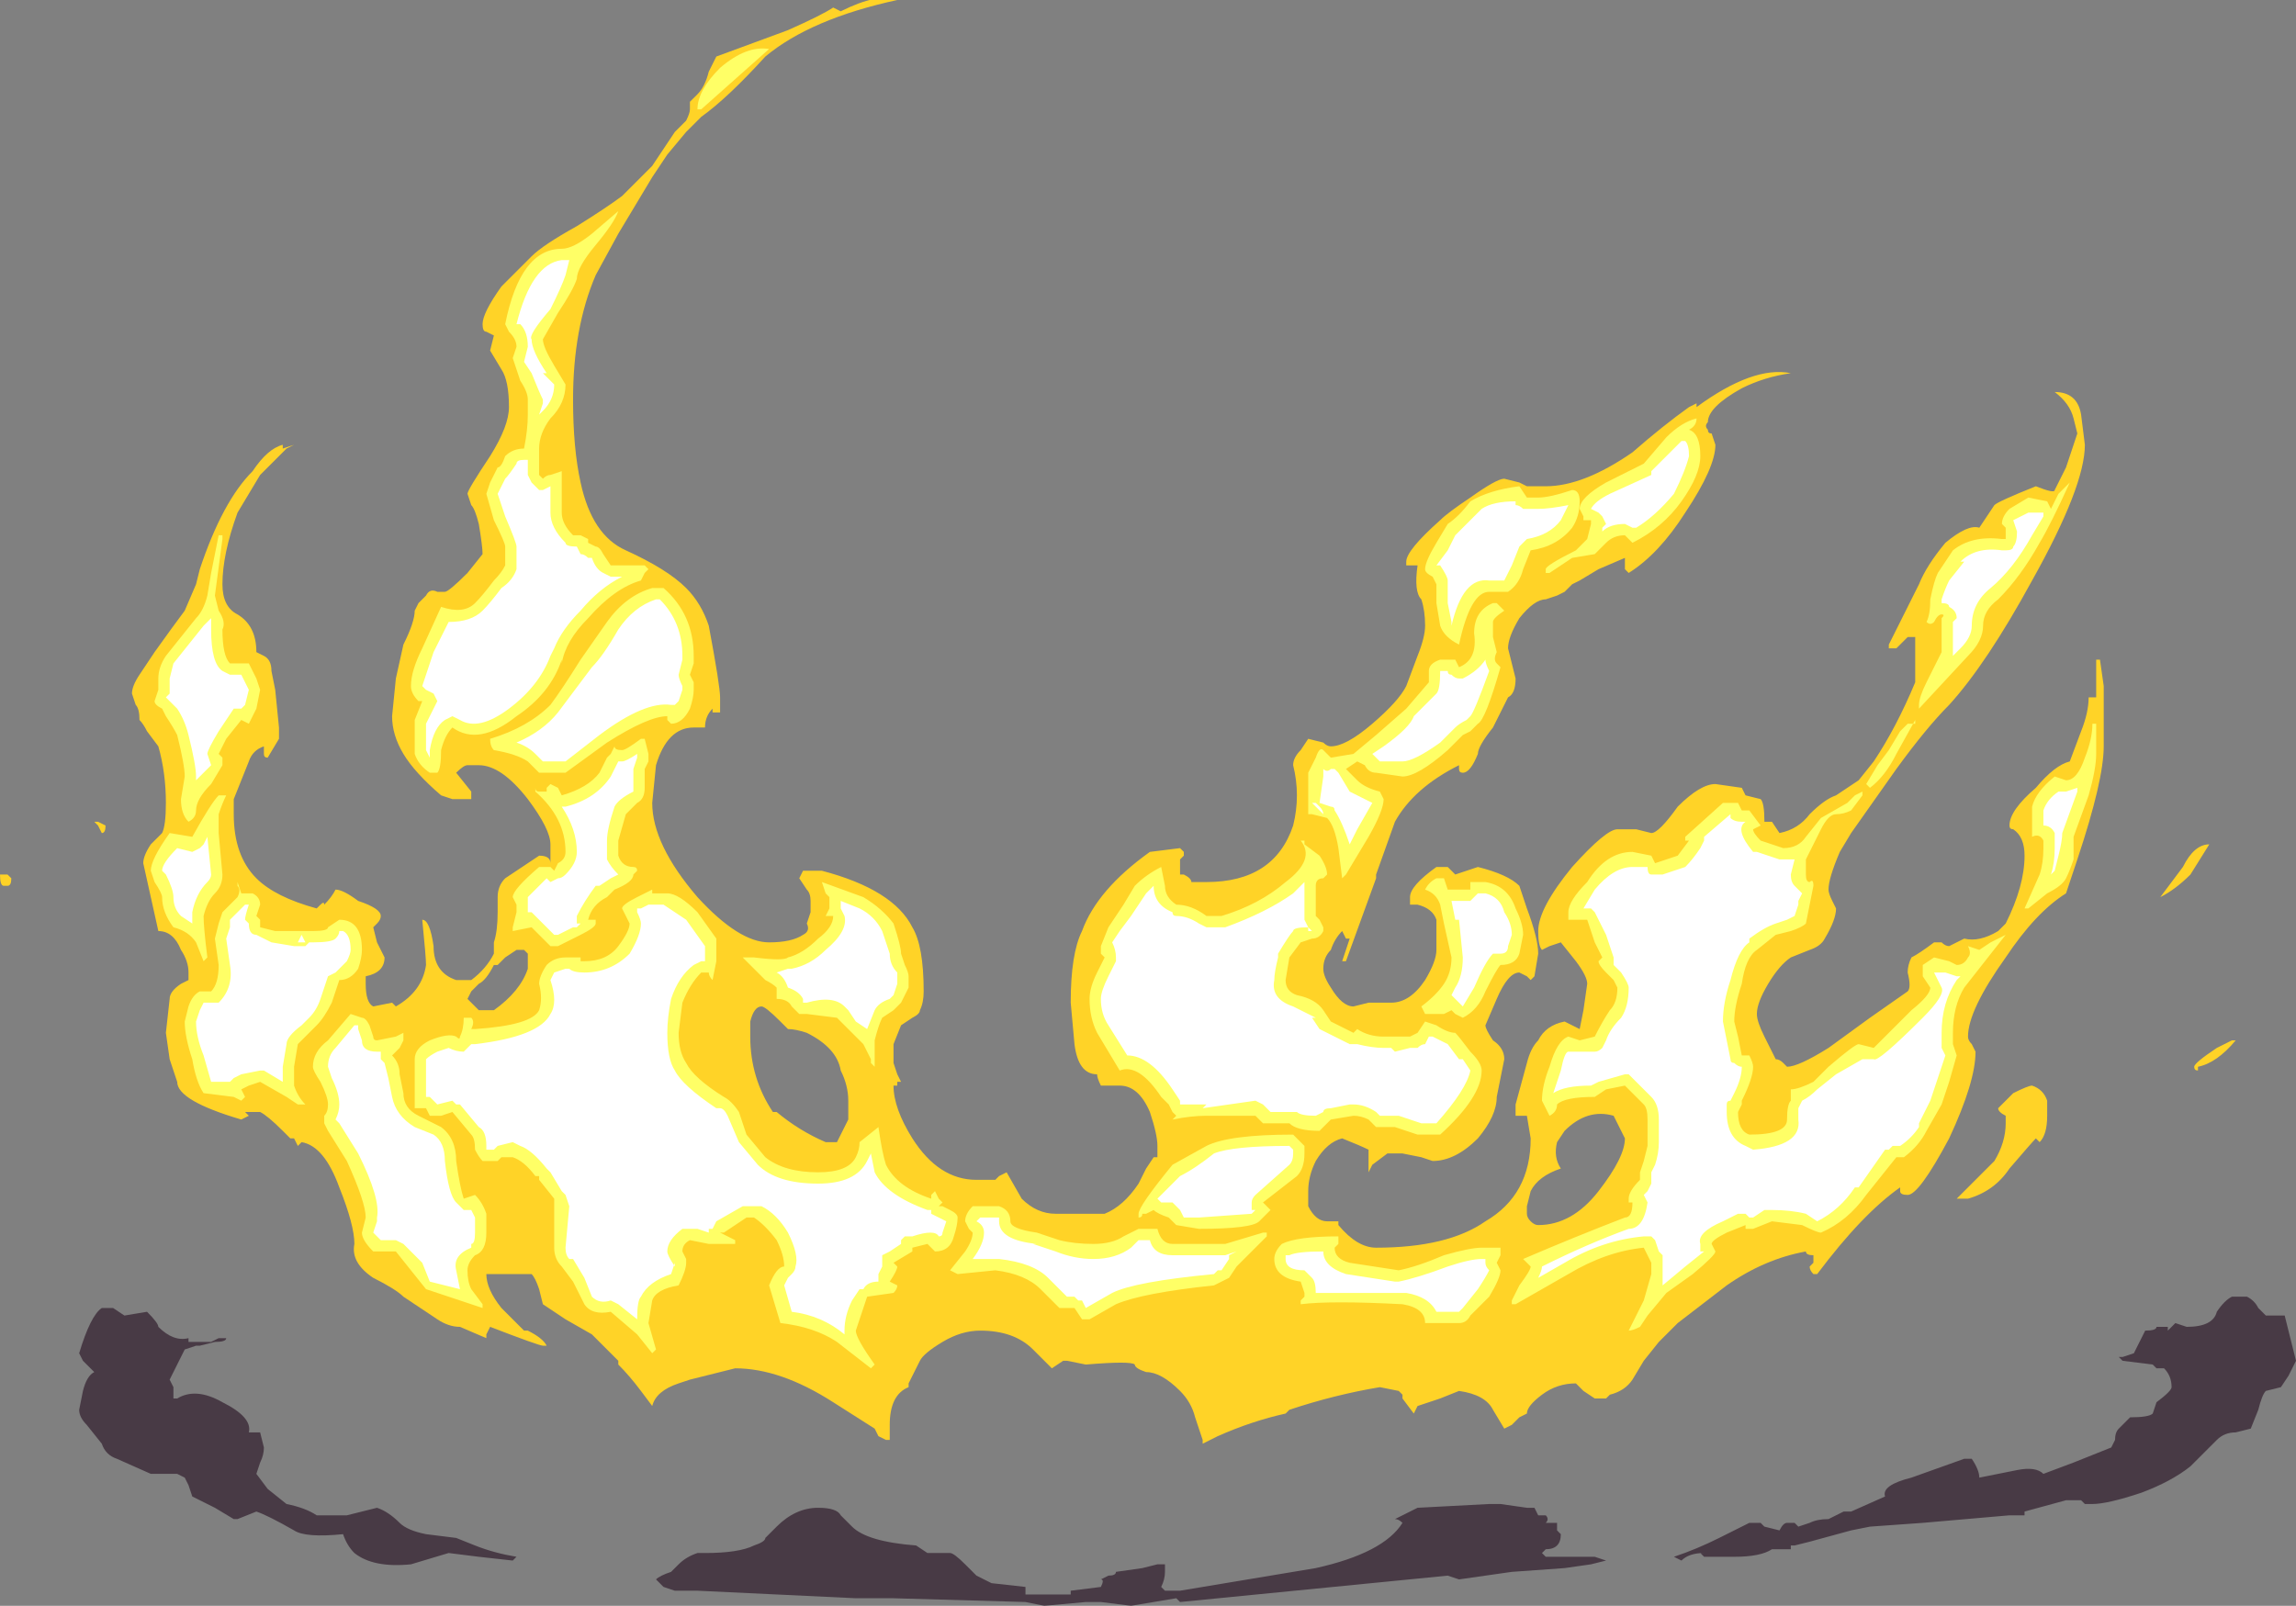 <?xml version="1.0" encoding="UTF-8" standalone="no"?>
<svg xmlns:ffdec="https://www.free-decompiler.com/flash" xmlns:xlink="http://www.w3.org/1999/xlink" ffdec:objectType="shape" height="21.3px" width="30.45px" xmlns="http://www.w3.org/2000/svg">
  <rect width="100%" height="100%" fill="#808080" stroke="none"/>
  <g transform="matrix(1.0, 0.0, 0.0, 1.0, 14.8, 18.5)">
    <path d="M11.55 -11.65 L11.65 -11.8 Q11.7 -11.85 12.2 -12.05 12.45 -11.95 12.45 -12.0 L12.6 -12.3 12.75 -12.75 12.7 -12.95 Q12.65 -13.15 12.45 -13.3 12.75 -13.3 12.8 -13.0 L12.85 -12.6 Q12.85 -12.05 12.15 -10.8 11.55 -9.7 11.05 -9.15 10.75 -8.85 10.35 -8.3 L9.75 -7.45 9.6 -7.2 Q9.45 -6.85 9.45 -6.7 9.45 -6.65 9.5 -6.55 L9.55 -6.45 Q9.55 -6.3 9.4 -6.05 9.35 -5.95 9.2 -5.9 L8.95 -5.8 Q8.8 -5.7 8.65 -5.45 8.5 -5.2 8.5 -5.05 8.5 -4.95 8.6 -4.75 L8.75 -4.45 Q8.8 -4.45 8.85 -4.4 L8.9 -4.35 Q9.05 -4.35 9.45 -4.6 L10.0 -5.0 10.5 -5.35 Q10.55 -5.4 10.5 -5.6 10.5 -5.7 10.55 -5.8 10.65 -5.85 10.85 -6.0 L10.95 -6.0 Q11.0 -5.95 11.05 -5.95 L11.25 -6.05 Q11.45 -6.0 11.7 -6.15 L11.8 -6.25 Q12.05 -6.75 12.05 -7.15 12.05 -7.4 11.9 -7.5 11.85 -7.5 11.85 -7.55 11.85 -7.75 12.2 -8.05 12.45 -8.35 12.65 -8.4 L12.8 -8.8 Q12.9 -9.05 12.9 -9.25 L13.0 -9.25 13.0 -9.75 13.05 -9.75 13.1 -9.4 13.1 -8.6 Q13.1 -8.15 12.75 -7.1 L12.6 -6.65 Q12.2 -6.4 11.8 -5.8 11.3 -5.1 11.3 -4.75 11.3 -4.7 11.35 -4.65 L11.4 -4.55 Q11.4 -4.15 11.05 -3.4 10.65 -2.65 10.5 -2.65 10.4 -2.65 10.4 -2.7 L10.4 -2.75 Q9.9 -2.4 9.3 -1.6 L9.25 -1.6 Q9.2 -1.65 9.2 -1.7 L9.25 -1.75 9.25 -1.85 Q9.15 -1.85 9.15 -1.9 8.6 -1.8 8.1 -1.45 L7.45 -0.95 7.2 -0.7 7.0 -0.45 6.85 -0.2 Q6.75 -0.05 6.55 0.0 L6.5 0.05 6.35 0.05 6.2 -0.05 6.1 -0.15 Q5.85 -0.15 5.65 0.0 5.45 0.15 5.45 0.25 L5.35 0.3 5.25 0.4 5.15 0.45 5.0 0.2 Q4.9 0.0 4.55 -0.05 L4.3 0.05 4.0 0.15 3.95 0.25 3.8 0.05 3.8 0.0 3.75 -0.05 3.5 -0.1 Q2.9 0.0 2.3 0.2 L2.25 0.25 Q1.8 0.35 1.35 0.55 1.25 0.6 1.15 0.65 L1.15 0.6 1.05 0.3 Q1.0 0.1 0.85 -0.05 0.6 -0.3 0.4 -0.3 0.25 -0.35 0.25 -0.4 0.2 -0.45 -0.4 -0.4 L-0.65 -0.45 -0.7 -0.45 -0.85 -0.35 -1.1 -0.6 Q-1.35 -0.85 -1.8 -0.85 -2.05 -0.85 -2.3 -0.7 -2.55 -0.55 -2.6 -0.45 L-2.75 -0.15 -2.75 -0.1 Q-3.0 0.0 -3.0 0.4 L-3.0 0.6 -3.05 0.6 -3.15 0.55 -3.2 0.45 -3.75 0.1 Q-4.45 -0.35 -5.05 -0.35 L-5.65 -0.2 -5.8 -0.15 Q-6.1 -0.05 -6.15 0.15 L-6.3 -0.05 Q-6.45 -0.25 -6.6 -0.4 L-6.6 -0.45 -6.95 -0.8 -7.3 -1.0 -7.6 -1.2 -7.65 -1.4 Q-7.7 -1.55 -7.75 -1.6 L-8.35 -1.6 Q-8.35 -1.4 -8.15 -1.15 L-7.85 -0.85 -7.8 -0.85 Q-7.6 -0.75 -7.55 -0.65 L-7.6 -0.65 Q-7.65 -0.65 -8.3 -0.9 L-8.35 -0.8 -8.35 -0.75 -8.7 -0.9 Q-8.85 -0.9 -9.0 -1.0 -9.3 -1.2 -9.45 -1.3 -9.55 -1.4 -9.85 -1.55 -10.15 -1.75 -10.1 -2.0 -10.1 -2.25 -10.3 -2.75 -10.5 -3.3 -10.8 -3.35 L-10.85 -3.3 -10.9 -3.4 -10.95 -3.4 -11.05 -3.5 Q-11.25 -3.7 -11.35 -3.75 L-11.55 -3.75 -11.5 -3.7 -11.6 -3.65 Q-12.45 -3.9 -12.45 -4.15 L-12.55 -4.45 -12.6 -4.8 -12.55 -5.25 Q-12.55 -5.35 -12.4 -5.45 L-12.3 -5.5 -12.3 -5.6 Q-12.3 -5.75 -12.4 -5.9 -12.5 -6.15 -12.7 -6.15 L-12.9 -7.05 Q-12.9 -7.15 -12.8 -7.3 L-12.65 -7.45 Q-12.6 -7.55 -12.6 -7.85 -12.6 -8.25 -12.7 -8.6 L-12.85 -8.8 Q-12.9 -8.9 -12.95 -8.95 -12.95 -9.1 -13.0 -9.15 L-13.05 -9.3 Q-13.05 -9.4 -12.95 -9.55 L-12.75 -9.85 Q-12.5 -10.2 -12.35 -10.4 L-12.2 -10.75 -12.15 -10.95 Q-11.85 -11.85 -11.45 -12.25 -11.25 -12.55 -11.05 -12.6 L-11.05 -12.55 -10.9 -12.6 -11.0 -12.55 -11.35 -12.2 -11.65 -11.7 Q-11.85 -11.15 -11.85 -10.75 -11.85 -10.45 -11.65 -10.35 -11.4 -10.2 -11.4 -9.85 L-11.3 -9.8 Q-11.2 -9.75 -11.2 -9.6 L-11.15 -9.35 -11.1 -8.85 -11.1 -8.7 -11.25 -8.45 Q-11.3 -8.45 -11.3 -8.5 L-11.3 -8.6 Q-11.45 -8.55 -11.5 -8.4 L-11.7 -7.9 -11.7 -7.7 Q-11.7 -7.15 -11.4 -6.85 -11.15 -6.6 -10.6 -6.45 L-10.55 -6.5 Q-10.5 -6.55 -10.5 -6.5 -10.4 -6.6 -10.35 -6.7 -10.25 -6.7 -10.05 -6.55 -9.75 -6.45 -9.75 -6.35 -9.75 -6.3 -9.8 -6.25 L-9.85 -6.2 -9.8 -6.0 -9.7 -5.8 Q-9.7 -5.6 -9.95 -5.55 L-9.95 -5.45 Q-9.95 -5.2 -9.85 -5.15 L-9.6 -5.2 -9.55 -5.15 Q-9.2 -5.35 -9.15 -5.7 -9.15 -5.8 -9.2 -6.3 -9.1 -6.3 -9.05 -5.95 -9.05 -5.6 -8.75 -5.5 L-8.55 -5.5 Q-8.35 -5.65 -8.25 -5.85 L-8.25 -6.0 Q-8.2 -6.15 -8.2 -6.4 L-8.2 -6.6 Q-8.2 -6.75 -8.1 -6.85 L-7.65 -7.15 Q-7.5 -7.15 -7.5 -7.05 -7.5 -7.15 -7.5 -7.3 -7.5 -7.5 -7.8 -7.9 -8.15 -8.35 -8.45 -8.35 L-8.6 -8.35 Q-8.65 -8.35 -8.75 -8.25 L-8.55 -8.0 -8.55 -7.9 -8.8 -7.9 -8.95 -7.95 Q-9.3 -8.25 -9.45 -8.5 -9.6 -8.75 -9.6 -9.0 L-9.55 -9.5 -9.45 -9.95 Q-9.3 -10.25 -9.3 -10.4 L-9.25 -10.5 -9.15 -10.6 Q-9.1 -10.7 -9.0 -10.65 L-8.9 -10.65 Q-8.85 -10.65 -8.6 -10.9 L-8.4 -11.15 Q-8.4 -11.25 -8.45 -11.55 -8.5 -11.75 -8.55 -11.8 L-8.6 -11.95 Q-8.6 -12.0 -8.3 -12.45 -8.05 -12.85 -8.05 -13.1 -8.05 -13.45 -8.15 -13.6 L-8.3 -13.85 -8.25 -14.05 -8.35 -14.1 Q-8.4 -14.1 -8.4 -14.2 -8.4 -14.35 -8.15 -14.7 L-7.75 -15.1 Q-7.6 -15.25 -7.15 -15.5 -6.75 -15.75 -6.55 -15.9 L-6.15 -16.3 -5.85 -16.75 -5.7 -16.9 Q-5.65 -17.0 -5.65 -17.05 L-5.65 -17.15 -5.55 -17.25 Q-5.45 -17.35 -5.4 -17.55 L-5.3 -17.75 -4.35 -18.1 Q-3.9 -18.3 -3.75 -18.4 L-3.65 -18.35 Q-3.15 -18.6 -2.9 -18.5 -4.05 -18.25 -4.65 -17.75 -5.15 -17.2 -5.5 -16.95 L-5.7 -16.75 -5.95 -16.45 -6.15 -16.15 -6.6 -15.4 -6.9 -14.85 Q-7.2 -14.15 -7.2 -13.2 -7.2 -12.55 -7.1 -12.1 -6.95 -11.4 -6.5 -11.2 -5.95 -10.95 -5.7 -10.7 -5.5 -10.5 -5.4 -10.2 -5.25 -9.4 -5.25 -9.25 L-5.25 -9.05 -5.35 -9.05 -5.35 -9.1 Q-5.45 -9.0 -5.45 -8.85 L-5.6 -8.85 Q-5.95 -8.85 -6.1 -8.35 L-6.15 -7.85 Q-6.15 -7.3 -5.55 -6.6 -5.0 -6.0 -4.6 -6.0 -4.3 -6.0 -4.15 -6.1 -4.05 -6.15 -4.1 -6.25 L-4.05 -6.4 -4.05 -6.55 Q-4.05 -6.65 -4.1 -6.7 L-4.2 -6.85 -4.15 -6.95 -3.9 -6.95 Q-2.95 -6.7 -2.7 -6.2 -2.55 -5.95 -2.55 -5.35 -2.55 -5.2 -2.6 -5.1 -2.6 -5.05 -2.7 -5.0 L-2.85 -4.9 -2.95 -4.65 -2.95 -4.4 -2.9 -4.25 -2.85 -4.15 -2.9 -4.15 -2.9 -4.1 -2.95 -4.1 Q-2.95 -3.8 -2.7 -3.4 -2.35 -2.85 -1.85 -2.85 L-1.6 -2.85 -1.55 -2.9 -1.45 -2.95 -1.25 -2.6 Q-1.05 -2.4 -0.8 -2.4 L-0.15 -2.4 Q0.1 -2.5 0.3 -2.8 L0.4 -3.0 0.5 -3.15 0.55 -3.15 0.55 -3.3 Q0.55 -3.45 0.45 -3.75 0.3 -4.1 0.05 -4.1 L-0.2 -4.1 Q-0.25 -4.2 -0.25 -4.25 -0.5 -4.25 -0.55 -4.65 L-0.6 -5.2 Q-0.6 -5.85 -0.45 -6.15 -0.25 -6.7 0.45 -7.2 L0.85 -7.25 0.9 -7.2 0.9 -7.15 0.85 -7.1 0.85 -7.0 Q0.85 -6.95 0.85 -6.9 L0.9 -6.9 Q1.0 -6.85 1.0 -6.8 L1.2 -6.8 Q2.1 -6.8 2.35 -7.55 2.45 -7.95 2.35 -8.35 2.35 -8.45 2.45 -8.55 L2.55 -8.7 2.75 -8.65 Q2.8 -8.6 2.85 -8.6 3.05 -8.6 3.4 -8.9 3.75 -9.2 3.85 -9.4 L4.0 -9.8 Q4.1 -10.05 4.1 -10.2 4.1 -10.4 4.05 -10.55 3.95 -10.65 4.0 -11.0 L3.85 -11.0 3.85 -11.05 Q3.85 -11.2 4.3 -11.6 4.4 -11.7 4.7 -11.9 5.05 -12.15 5.15 -12.15 L5.35 -12.1 5.45 -12.05 5.7 -12.05 Q6.2 -12.05 6.85 -12.5 7.25 -12.85 7.6 -13.1 L7.7 -13.15 7.7 -13.1 Q8.45 -13.65 8.95 -13.55 8.6 -13.5 8.3 -13.35 7.85 -13.1 7.85 -12.9 7.8 -12.85 7.85 -12.8 7.85 -12.75 7.9 -12.75 L7.95 -12.6 Q7.95 -12.3 7.55 -11.7 7.2 -11.15 6.8 -10.9 L6.75 -10.95 6.75 -11.1 6.4 -10.95 6.15 -10.8 6.05 -10.75 5.95 -10.65 5.85 -10.6 5.7 -10.55 Q5.55 -10.55 5.35 -10.3 5.2 -10.05 5.2 -9.9 L5.3 -9.5 Q5.3 -9.3 5.2 -9.25 L5.0 -8.85 Q4.8 -8.6 4.8 -8.5 4.7 -8.25 4.6 -8.25 4.55 -8.25 4.55 -8.3 L4.55 -8.35 Q3.95 -8.05 3.7 -7.6 L3.45 -6.9 3.45 -6.85 3.05 -5.75 3.0 -5.75 3.1 -6.05 3.05 -6.05 3.0 -6.15 Q2.9 -6.05 2.85 -5.9 2.75 -5.8 2.75 -5.65 2.75 -5.55 2.85 -5.4 3.0 -5.15 3.15 -5.15 L3.35 -5.2 3.65 -5.2 Q3.9 -5.2 4.1 -5.5 4.25 -5.75 4.25 -5.9 L4.25 -6.3 Q4.2 -6.45 4.0 -6.5 L3.9 -6.5 3.9 -6.6 Q3.9 -6.75 4.25 -7.0 L4.4 -7.0 4.5 -6.9 4.8 -7.0 Q5.2 -6.9 5.35 -6.75 L5.45 -6.45 Q5.6 -6.05 5.6 -5.85 L5.55 -5.55 5.5 -5.5 5.45 -5.55 5.35 -5.6 Q5.2 -5.6 5.05 -5.25 L4.9 -4.9 Q4.9 -4.85 5.0 -4.7 5.15 -4.6 5.15 -4.45 L5.05 -3.95 Q5.05 -3.7 4.8 -3.4 4.5 -3.1 4.2 -3.1 L4.05 -3.15 3.8 -3.2 3.6 -3.2 3.4 -3.05 3.35 -2.95 3.35 -3.25 Q3.25 -3.3 3.0 -3.4 2.8 -3.35 2.65 -3.1 2.55 -2.9 2.55 -2.7 2.55 -2.6 2.55 -2.5 2.65 -2.3 2.8 -2.3 L2.95 -2.3 2.95 -2.25 Q3.2 -1.95 3.45 -1.95 4.4 -1.95 4.9 -2.3 5.5 -2.65 5.5 -3.4 L5.45 -3.7 5.3 -3.7 5.3 -3.85 5.45 -4.4 Q5.5 -4.6 5.6 -4.7 5.7 -4.9 5.95 -4.95 L6.15 -4.85 6.2 -5.1 6.25 -5.45 Q6.25 -5.55 6.1 -5.75 L5.9 -6.0 5.75 -5.95 5.65 -5.9 Q5.6 -5.95 5.6 -6.15 5.6 -6.45 6.05 -7.0 6.5 -7.5 6.65 -7.5 L6.9 -7.5 7.1 -7.45 Q7.2 -7.45 7.45 -7.8 7.75 -8.1 7.95 -8.1 L8.3 -8.05 8.35 -7.95 8.55 -7.9 Q8.6 -7.85 8.6 -7.6 L8.7 -7.6 8.8 -7.45 Q9.05 -7.5 9.2 -7.7 9.4 -7.9 9.55 -7.95 9.7 -8.05 9.85 -8.15 L10.05 -8.4 Q10.35 -8.85 10.6 -9.45 L10.6 -10.05 10.5 -10.05 10.35 -9.9 10.25 -9.9 10.25 -9.95 10.65 -10.75 Q10.75 -11.0 11.0 -11.3 11.3 -11.55 11.45 -11.5 L11.55 -11.65 M5.45 -2.4 Q5.45 -2.35 5.5 -2.3 5.55 -2.25 5.6 -2.25 6.05 -2.25 6.4 -2.7 6.75 -3.15 6.75 -3.4 L6.6 -3.7 Q6.25 -3.8 5.95 -3.5 L5.85 -3.35 Q5.8 -3.15 5.9 -3.0 5.6 -2.9 5.5 -2.7 L5.45 -2.5 5.45 -2.4 M11.15 -2.6 L11.65 -3.1 Q11.8 -3.35 11.8 -3.6 L11.8 -3.7 Q11.7 -3.75 11.7 -3.8 L11.9 -4.0 Q12.1 -4.1 12.15 -4.1 12.3 -4.05 12.35 -3.9 L12.35 -3.7 Q12.35 -3.45 12.25 -3.35 L12.2 -3.4 Q12.15 -3.35 11.85 -3.0 11.65 -2.7 11.3 -2.6 L11.15 -2.6 M14.85 -4.7 Q14.6 -4.4 14.35 -4.35 L14.35 -4.3 Q14.3 -4.3 14.3 -4.35 14.3 -4.4 14.6 -4.6 L14.8 -4.7 14.85 -4.7 M14.15 -7.0 Q14.3 -7.3 14.5 -7.3 L14.25 -6.9 Q14.05 -6.7 13.85 -6.6 L14.15 -7.0 M-13.4 -7.55 Q-13.4 -7.45 -13.45 -7.45 L-13.5 -7.55 -13.55 -7.6 -13.5 -7.6 -13.4 -7.55 M-14.7 -6.75 L-14.75 -6.75 Q-14.8 -6.75 -14.8 -6.9 L-14.7 -6.9 -14.65 -6.85 Q-14.65 -6.75 -14.7 -6.75 M-8.55 -5.35 L-8.6 -5.25 -8.45 -5.1 -8.25 -5.1 Q-7.9 -5.35 -7.8 -5.65 L-7.8 -5.85 -7.85 -5.9 -7.95 -5.9 -8.1 -5.8 -8.2 -5.7 -8.25 -5.7 Q-8.35 -5.5 -8.45 -5.45 L-8.55 -5.35 M-4.55 -3.75 L-4.5 -3.75 Q-4.2 -3.5 -3.85 -3.35 L-3.7 -3.35 Q-3.6 -3.55 -3.55 -3.65 -3.55 -3.7 -3.55 -3.9 -3.55 -4.1 -3.65 -4.3 -3.7 -4.6 -4.1 -4.8 -4.25 -4.85 -4.35 -4.85 L-4.45 -4.95 Q-4.65 -5.15 -4.7 -5.15 -4.8 -5.15 -4.85 -4.95 L-4.85 -4.75 Q-4.85 -4.2 -4.55 -3.75" fill="#ffd327" fill-rule="evenodd" stroke="none"/>
    <path d="M11.1 -11.2 Q11.35 -11.4 11.75 -11.35 L11.8 -11.35 11.8 -11.5 11.75 -11.55 Q11.75 -11.65 11.85 -11.75 L12.1 -11.9 12.35 -11.85 12.4 -11.75 12.5 -11.95 Q12.6 -12.05 12.65 -12.1 12.4 -11.55 12.25 -11.3 12.0 -10.85 11.7 -10.55 11.5 -10.4 11.5 -10.2 11.5 -10.0 11.3 -9.8 L10.65 -9.1 10.65 -9.15 Q10.65 -9.25 10.75 -9.45 L10.95 -9.85 10.95 -10.3 Q11.0 -10.35 10.95 -10.35 10.9 -10.35 10.85 -10.25 10.8 -10.2 10.75 -10.25 10.8 -10.35 10.8 -10.55 10.85 -10.8 10.9 -10.9 L11.1 -11.2 M7.6 -12.8 Q7.75 -12.75 7.75 -12.45 7.75 -12.2 7.5 -11.85 7.25 -11.5 6.85 -11.3 L6.75 -11.4 Q6.6 -11.4 6.5 -11.3 L6.35 -11.15 6.05 -11.1 5.75 -10.9 5.7 -10.9 5.7 -10.95 Q5.7 -11.0 6.1 -11.2 L6.25 -11.35 6.3 -11.55 6.3 -11.6 6.2 -11.6 6.2 -11.65 6.15 -11.75 Q6.15 -11.9 6.5 -12.1 L7.0 -12.35 7.3 -12.7 Q7.5 -12.9 7.7 -12.95 7.7 -12.85 7.6 -12.8 M6.15 -11.85 Q6.15 -11.65 6.05 -11.5 5.85 -11.25 5.5 -11.2 L5.4 -10.95 Q5.35 -10.75 5.2 -10.65 L4.95 -10.65 Q4.7 -10.65 4.55 -9.95 4.35 -10.05 4.3 -10.2 L4.25 -10.5 4.25 -10.75 4.2 -10.85 Q4.1 -10.9 4.1 -10.95 4.1 -11.05 4.25 -11.3 L4.4 -11.55 Q4.55 -11.65 4.7 -11.85 4.95 -12.0 5.35 -12.05 L5.45 -11.9 5.6 -11.9 Q5.75 -11.9 6.05 -12.0 6.15 -12.0 6.15 -11.85 M7.1 -7.15 L7.15 -7.05 7.45 -7.15 7.6 -7.35 7.55 -7.35 7.55 -7.4 8.05 -7.85 8.25 -7.85 8.3 -7.75 8.4 -7.75 8.55 -7.55 8.45 -7.5 Q8.45 -7.45 8.55 -7.35 L8.85 -7.25 Q9.05 -7.25 9.15 -7.4 L9.35 -7.65 9.7 -7.85 9.8 -7.95 9.9 -8.0 9.9 -7.95 9.75 -7.75 Q9.65 -7.7 9.55 -7.7 9.45 -7.7 9.35 -7.5 L9.15 -7.1 9.15 -6.9 Q9.15 -6.8 9.2 -6.8 9.25 -6.85 9.25 -6.75 L9.15 -6.25 Q9.1 -6.2 8.95 -6.15 L8.75 -6.1 8.5 -5.9 Q8.35 -5.8 8.3 -5.45 8.2 -5.15 8.2 -4.95 L8.25 -4.75 8.3 -4.5 8.4 -4.5 Q8.45 -4.4 8.45 -4.35 8.45 -4.2 8.3 -3.9 L8.3 -3.85 8.25 -3.75 Q8.25 -3.5 8.4 -3.45 8.9 -3.45 8.9 -3.65 8.9 -3.85 8.95 -3.9 L8.95 -4.05 Q9.05 -4.05 9.25 -4.15 L9.45 -4.35 Q9.8 -4.65 9.85 -4.65 L10.05 -4.6 10.55 -5.1 Q10.8 -5.3 10.8 -5.4 L10.7 -5.55 10.7 -5.7 10.85 -5.8 11.05 -5.75 11.15 -5.7 Q11.25 -5.7 11.3 -5.8 11.35 -5.85 11.3 -5.95 L11.45 -5.9 11.6 -6.0 11.8 -6.1 11.25 -5.4 Q11.1 -5.15 11.1 -4.8 L11.1 -4.65 11.15 -4.5 11.05 -4.15 10.95 -3.85 10.75 -3.5 Q10.65 -3.3 10.45 -3.15 L10.35 -3.15 9.95 -2.65 Q9.7 -2.3 9.35 -2.15 9.3 -2.15 9.1 -2.25 L8.7 -2.3 8.45 -2.2 8.35 -2.2 8.35 -2.25 8.1 -2.15 Q7.9 -2.05 7.9 -2.0 L7.95 -1.9 Q7.95 -1.85 7.65 -1.6 L7.3 -1.35 7.05 -1.05 6.95 -0.9 Q6.85 -0.85 6.8 -0.85 L7.0 -1.25 7.1 -1.6 7.1 -1.75 7.0 -1.95 Q6.5 -1.9 6.0 -1.6 L5.3 -1.2 5.25 -1.2 5.25 -1.25 5.35 -1.45 Q5.5 -1.65 5.5 -1.7 L5.4 -1.8 Q6.1 -2.1 6.75 -2.35 6.85 -2.35 6.85 -2.55 L6.8 -2.55 6.8 -2.6 Q6.8 -2.7 6.95 -2.85 L6.95 -2.95 7.0 -3.1 7.05 -3.3 7.05 -3.65 Q7.05 -3.8 7.0 -3.85 L6.75 -4.1 6.5 -4.05 6.35 -3.95 Q5.95 -3.95 5.85 -3.85 5.85 -3.75 5.75 -3.7 L5.65 -3.9 Q5.65 -4.1 5.75 -4.35 5.85 -4.7 6.0 -4.75 L6.15 -4.7 6.35 -4.75 Q6.45 -4.95 6.55 -5.1 6.65 -5.2 6.65 -5.4 L6.6 -5.5 6.5 -5.6 Q6.4 -5.7 6.4 -5.75 L6.45 -5.8 6.35 -6.0 6.25 -6.3 6.0 -6.3 6.0 -6.4 Q6.0 -6.55 6.25 -6.8 6.5 -7.2 6.85 -7.2 L7.1 -7.15 M10.6 -8.95 L10.35 -8.5 Q10.2 -8.2 10.0 -8.05 L9.95 -8.1 10.1 -8.35 10.25 -8.55 10.4 -8.8 10.5 -8.9 10.6 -8.9 10.6 -8.95 M2.75 -8.55 L2.85 -8.45 3.15 -8.5 3.45 -8.75 3.85 -9.1 4.15 -9.45 4.15 -9.6 Q4.15 -9.7 4.3 -9.75 L4.5 -9.75 4.55 -9.65 Q4.8 -9.75 4.75 -10.1 4.75 -10.4 5.0 -10.5 L5.05 -10.5 5.15 -10.4 Q5.0 -10.3 5.0 -10.25 L5.0 -10.05 5.05 -9.85 Q5.0 -9.75 5.05 -9.7 L5.1 -9.65 Q4.9 -8.95 4.8 -8.9 L4.7 -8.8 4.6 -8.75 4.4 -8.55 Q4.0 -8.2 3.8 -8.2 L3.45 -8.25 Q3.35 -8.25 3.3 -8.35 L3.2 -8.4 3.05 -8.3 3.2 -8.15 Q3.3 -8.05 3.5 -8.0 L3.55 -7.9 Q3.55 -7.75 3.35 -7.4 L3.05 -6.9 3.0 -6.85 2.95 -7.25 Q2.9 -7.55 2.8 -7.65 L2.6 -7.7 2.55 -7.7 Q2.55 -7.75 2.55 -7.8 L2.55 -8.25 2.65 -8.45 Q2.7 -8.6 2.75 -8.55 M2.5 -7.3 L2.7 -7.15 Q2.8 -7.0 2.8 -6.9 L2.75 -6.85 Q2.65 -6.85 2.65 -6.75 L2.65 -6.35 2.7 -6.3 2.75 -6.2 2.75 -6.15 Q2.7 -6.05 2.6 -6.05 L2.45 -6.0 2.3 -5.8 2.25 -5.5 Q2.25 -5.35 2.4 -5.3 2.65 -5.25 2.75 -5.1 L2.85 -4.95 3.15 -4.8 3.2 -4.85 Q3.35 -4.75 3.55 -4.75 L3.9 -4.75 4.0 -4.8 4.1 -4.95 4.25 -4.9 Q4.4 -4.8 4.5 -4.8 4.55 -4.75 4.7 -4.55 4.85 -4.4 4.85 -4.3 4.85 -3.95 4.3 -3.45 L4.0 -3.45 3.7 -3.55 3.45 -3.55 3.35 -3.65 Q3.25 -3.7 3.15 -3.7 L2.85 -3.65 2.7 -3.5 Q2.4 -3.5 2.3 -3.6 L1.95 -3.6 1.85 -3.7 1.2 -3.7 Q1.0 -3.7 0.75 -3.65 L0.8 -3.7 0.75 -3.75 0.7 -3.85 0.6 -3.95 Q0.3 -4.4 0.05 -4.3 L-0.25 -4.8 Q-0.35 -5.0 -0.35 -5.25 -0.35 -5.4 -0.25 -5.6 L-0.15 -5.8 -0.2 -5.85 -0.2 -5.95 -0.1 -6.2 0.1 -6.5 0.25 -6.75 Q0.4 -6.9 0.6 -7.0 L0.65 -6.75 Q0.65 -6.6 0.8 -6.5 1.0 -6.5 1.2 -6.35 L1.4 -6.35 Q1.9 -6.5 2.25 -6.8 2.65 -7.1 2.45 -7.35 L2.5 -7.35 2.5 -7.3 M4.4 -6.7 L4.7 -6.7 4.7 -6.8 4.9 -6.8 Q5.2 -6.75 5.3 -6.45 5.4 -6.25 5.4 -6.1 L5.35 -5.85 Q5.3 -5.7 5.1 -5.7 5.05 -5.65 4.9 -5.35 4.8 -5.1 4.6 -5.0 L4.5 -5.05 4.45 -5.1 4.35 -5.05 4.1 -5.05 4.05 -5.15 Q4.25 -5.3 4.35 -5.45 4.45 -5.6 4.45 -5.8 L4.35 -6.25 4.3 -6.5 Q4.25 -6.65 4.1 -6.7 4.15 -6.8 4.25 -6.85 L4.35 -6.85 4.4 -6.7 M2.5 -3.3 L2.5 -3.2 Q2.5 -3.0 2.4 -2.9 L1.95 -2.55 2.05 -2.45 1.9 -2.3 Q1.8 -2.2 1.1 -2.2 L0.8 -2.25 0.7 -2.35 Q0.55 -2.4 0.5 -2.45 L0.4 -2.4 0.35 -2.4 Q0.35 -2.35 0.3 -2.35 L0.3 -2.4 Q0.3 -2.5 0.75 -3.05 L1.2 -3.3 Q1.5 -3.45 2.35 -3.45 L2.5 -3.3 M1.85 -1.95 L1.6 -1.7 1.5 -1.55 1.3 -1.45 Q0.35 -1.35 0.0 -1.2 L-0.35 -1.0 -0.45 -1.0 -0.55 -1.15 -0.75 -1.15 -1.0 -1.4 Q-1.2 -1.6 -1.6 -1.65 L-2.1 -1.6 -2.2 -1.65 -2.0 -1.9 Q-1.9 -2.05 -1.9 -2.15 L-1.95 -2.2 -2.0 -2.3 Q-2.0 -2.4 -1.9 -2.5 L-1.55 -2.5 Q-1.4 -2.45 -1.4 -2.3 -1.4 -2.2 -1.05 -2.15 L-0.75 -2.05 Q-0.55 -2.0 -0.3 -2.0 -0.05 -2.0 0.1 -2.1 L0.3 -2.2 0.55 -2.2 Q0.6 -2.0 0.75 -2.0 L1.45 -2.0 1.95 -2.15 2.0 -2.15 2.0 -2.1 1.85 -1.95 M2.2 -2.0 Q2.4 -2.1 2.95 -2.1 L2.95 -2.0 2.9 -1.95 Q2.9 -1.8 3.1 -1.75 L3.75 -1.65 Q4.0 -1.7 4.35 -1.85 4.7 -1.95 4.85 -1.95 L5.1 -1.95 Q5.1 -2.0 5.1 -1.9 L5.1 -1.85 5.05 -1.75 5.1 -1.65 Q5.1 -1.55 4.95 -1.3 L4.7 -1.05 Q4.65 -0.95 4.55 -0.95 L4.1 -0.95 Q4.1 -1.15 3.8 -1.2 2.85 -1.25 2.45 -1.2 L2.45 -1.25 2.5 -1.3 2.5 -1.35 2.45 -1.5 Q2.1 -1.55 2.1 -1.8 2.1 -1.9 2.2 -2.0 M13.0 -8.9 L13.0 -8.5 Q13.0 -8.3 12.9 -7.95 L12.7 -7.4 Q12.7 -7.35 12.7 -7.1 12.65 -6.95 12.6 -6.85 12.55 -6.75 12.35 -6.65 L12.1 -6.45 12.05 -6.45 12.25 -6.9 Q12.3 -7.05 12.3 -7.25 L12.3 -7.35 Q12.25 -7.45 12.15 -7.4 12.15 -7.7 12.15 -7.8 12.2 -8.0 12.45 -8.2 L12.6 -8.15 Q12.75 -8.15 12.85 -8.45 12.95 -8.7 12.95 -8.9 L13.0 -8.9 M-7.35 -15.2 Q-7.2 -15.2 -6.95 -15.4 L-6.6 -15.7 Q-6.65 -15.55 -6.9 -15.25 -7.15 -14.95 -7.15 -14.8 -7.2 -14.65 -7.4 -14.35 L-7.6 -14.0 Q-7.6 -13.9 -7.45 -13.65 L-7.3 -13.4 Q-7.3 -13.15 -7.5 -12.95 -7.65 -12.75 -7.65 -12.55 L-7.65 -12.2 -7.6 -12.15 Q-7.55 -12.2 -7.5 -12.2 L-7.35 -12.25 -7.35 -11.7 Q-7.35 -11.55 -7.2 -11.4 L-7.1 -11.4 -7.0 -11.35 -7.0 -11.3 -6.9 -11.25 Q-6.85 -11.25 -6.8 -11.15 L-6.7 -11.0 -6.25 -11.0 -6.2 -10.95 -6.25 -10.9 -6.3 -10.8 Q-6.65 -10.7 -7.0 -10.3 -7.3 -10.0 -7.35 -9.7 L-7.35 -9.75 Q-7.5 -9.3 -7.95 -9.0 -8.45 -8.6 -8.8 -8.85 -8.9 -8.75 -8.95 -8.55 -8.95 -8.3 -9.0 -8.25 L-9.1 -8.25 Q-9.25 -8.35 -9.3 -8.5 L-9.3 -8.95 -9.2 -9.2 -9.25 -9.2 Q-9.35 -9.3 -9.35 -9.4 -9.35 -9.6 -9.2 -9.9 L-8.95 -10.45 Q-8.65 -10.35 -8.5 -10.5 -8.4 -10.6 -8.25 -10.8 -8.15 -10.9 -8.1 -11.0 L-8.1 -11.25 Q-8.1 -11.3 -8.25 -11.6 L-8.35 -11.95 -8.3 -12.1 -8.2 -12.3 Q-8.15 -12.3 -8.1 -12.45 -8.0 -12.55 -7.85 -12.55 -7.8 -12.8 -7.8 -13.0 L-7.8 -13.2 Q-7.8 -13.3 -7.9 -13.45 L-8.0 -13.75 -7.95 -13.9 Q-7.95 -14.0 -8.05 -14.1 L-8.1 -14.2 Q-7.9 -15.2 -7.35 -15.2 M-5.55 -17.05 Q-5.55 -17.3 -5.25 -17.6 -4.9 -17.9 -4.6 -17.85 L-5.5 -17.05 -5.55 -17.05 M-11.85 -11.4 L-11.85 -11.35 -11.95 -10.6 -11.9 -10.4 Q-11.8 -10.25 -11.85 -10.15 -11.85 -9.8 -11.75 -9.7 L-11.5 -9.7 -11.4 -9.5 -11.35 -9.35 -11.4 -9.1 -11.5 -8.9 -11.6 -8.95 -11.8 -8.7 -11.9 -8.5 -11.85 -8.45 -11.85 -8.35 -12.0 -8.1 Q-12.2 -7.9 -12.2 -7.75 -12.2 -7.65 -12.3 -7.6 -12.4 -7.7 -12.4 -7.9 L-12.35 -8.2 Q-12.35 -8.35 -12.45 -8.75 -12.5 -8.85 -12.6 -9.0 L-12.65 -9.1 Q-12.75 -9.15 -12.75 -9.2 L-12.7 -9.35 -12.7 -9.5 Q-12.7 -9.65 -12.6 -9.8 L-12.2 -10.3 Q-12.1 -10.4 -12.05 -10.6 L-12.0 -10.9 -11.9 -11.4 -11.85 -11.4 M-11.9 -7.45 L-11.85 -6.9 Q-11.85 -6.75 -11.95 -6.65 -12.05 -6.55 -12.1 -6.35 -12.1 -6.2 -12.05 -5.8 L-12.1 -5.75 -12.2 -6.0 Q-12.3 -6.15 -12.5 -6.2 -12.65 -6.4 -12.65 -6.6 -12.65 -6.65 -12.75 -6.8 L-12.8 -6.95 Q-12.8 -7.1 -12.55 -7.45 L-12.25 -7.4 Q-12.0 -7.85 -11.9 -7.95 L-11.8 -7.95 Q-11.85 -7.85 -11.9 -7.7 L-11.9 -7.45 M-11.65 -6.8 L-11.6 -6.65 -11.45 -6.65 Q-11.35 -6.6 -11.35 -6.5 L-11.4 -6.35 -11.35 -6.3 -11.35 -6.2 -11.15 -6.15 -10.65 -6.15 Q-10.45 -6.15 -10.45 -6.2 L-10.3 -6.3 Q-10.0 -6.3 -10.0 -5.9 -10.0 -5.8 -10.05 -5.65 -10.15 -5.5 -10.3 -5.5 L-10.4 -5.2 Q-10.5 -5.0 -10.6 -4.9 L-10.85 -4.65 -10.9 -4.35 -10.9 -4.1 Q-10.85 -3.95 -10.75 -3.85 L-10.85 -3.85 -11.0 -3.95 -11.35 -4.15 -11.5 -4.1 -11.6 -4.05 -11.55 -3.95 -11.6 -3.9 -11.7 -3.95 -12.1 -4.0 Q-12.2 -4.15 -12.25 -4.45 -12.35 -4.75 -12.35 -4.95 L-12.3 -5.15 Q-12.25 -5.3 -12.15 -5.35 L-12.0 -5.35 Q-11.9 -5.45 -11.9 -5.7 L-11.95 -6.05 -11.9 -6.25 -11.85 -6.4 -11.65 -6.6 Q-11.6 -6.7 -11.65 -6.75 L-11.65 -6.8 M-5.6 -9.35 Q-5.6 -9.25 -5.65 -9.1 -5.75 -8.9 -5.9 -8.9 L-5.95 -8.95 -5.95 -9.0 Q-6.2 -9.0 -6.75 -8.65 L-7.3 -8.25 -7.65 -8.25 -7.8 -8.4 Q-7.95 -8.5 -8.25 -8.55 -8.3 -8.6 -8.3 -8.7 -7.8 -8.85 -7.5 -9.15 -7.35 -9.35 -7.1 -9.75 L-6.75 -10.25 Q-6.5 -10.6 -6.15 -10.7 L-6.0 -10.7 Q-5.6 -10.35 -5.6 -9.8 L-5.6 -9.7 -5.65 -9.55 -5.6 -9.45 -5.6 -9.35 M-7.7 -8.05 Q-7.7 -8.0 -7.65 -8.0 L-7.55 -8.0 -7.55 -8.05 -7.5 -8.1 -7.4 -8.05 -7.35 -7.95 Q-7.0 -8.05 -6.85 -8.25 L-6.75 -8.45 -6.7 -8.5 -6.65 -8.6 Q-6.65 -8.55 -6.55 -8.55 -6.5 -8.55 -6.3 -8.7 L-6.25 -8.7 -6.2 -8.5 -6.2 -8.4 -6.25 -8.3 -6.25 -8.05 Q-6.25 -7.9 -6.35 -7.85 L-6.5 -7.7 -6.6 -7.35 -6.6 -7.15 Q-6.55 -7.0 -6.4 -7.0 -6.35 -7.0 -6.35 -6.95 L-6.35 -6.95 -6.4 -6.9 Q-6.4 -6.8 -6.65 -6.7 L-6.75 -6.6 Q-6.95 -6.5 -7.0 -6.3 L-6.9 -6.3 Q-6.9 -6.35 -6.9 -6.25 -6.9 -6.2 -7.1 -6.1 -7.3 -6.0 -7.4 -5.95 L-7.5 -5.95 -7.75 -6.2 -8.0 -6.15 -8.0 -6.2 -7.95 -6.4 -7.95 -6.5 -8.0 -6.6 Q-8.0 -6.7 -7.65 -7.0 L-7.5 -7.0 -7.45 -6.95 -7.4 -7.05 Q-7.3 -7.1 -7.3 -7.2 -7.3 -7.65 -7.7 -8.0 L-7.7 -8.05 M-6.5 -6.35 L-6.55 -6.45 Q-6.55 -6.5 -6.35 -6.6 L-6.15 -6.7 -6.15 -6.65 -5.95 -6.65 Q-5.8 -6.65 -5.55 -6.4 L-5.3 -6.05 -5.3 -5.75 -5.35 -5.5 Q-5.4 -5.55 -5.4 -5.6 L-5.5 -5.6 Q-5.65 -5.45 -5.75 -5.2 L-5.8 -4.8 Q-5.8 -4.55 -5.7 -4.4 -5.6 -4.2 -5.2 -3.95 -5.1 -3.9 -5.0 -3.75 L-4.9 -3.45 -4.65 -3.15 Q-4.4 -2.95 -3.95 -2.95 -3.55 -2.95 -3.45 -3.15 -3.4 -3.25 -3.4 -3.35 L-3.15 -3.55 Q-3.1 -3.2 -3.05 -3.05 -2.9 -2.75 -2.45 -2.6 L-2.45 -2.65 -2.4 -2.7 -2.35 -2.6 -2.3 -2.55 -2.35 -2.5 -2.3 -2.5 -2.2 -2.45 Q-2.1 -2.4 -2.1 -2.35 -2.1 -2.25 -2.15 -2.1 -2.2 -1.9 -2.4 -1.9 L-2.5 -2.0 -2.7 -1.95 -2.7 -1.9 -2.95 -1.75 -2.9 -1.7 Q-2.9 -1.65 -3.0 -1.5 L-2.9 -1.45 Q-2.9 -1.4 -2.95 -1.35 L-3.3 -1.3 -3.45 -0.85 Q-3.45 -0.75 -3.2 -0.4 L-3.25 -0.35 -3.7 -0.7 Q-4.0 -0.9 -4.45 -0.95 L-4.6 -1.45 Q-4.5 -1.7 -4.4 -1.7 -4.4 -1.85 -4.5 -2.05 -4.65 -2.25 -4.8 -2.35 L-4.9 -2.35 -5.2 -2.15 -5.25 -2.15 -5.05 -2.05 -5.05 -2.0 -5.4 -2.0 -5.65 -2.05 Q-5.75 -2.0 -5.75 -1.9 L-5.7 -1.8 -5.7 -1.75 Q-5.7 -1.65 -5.8 -1.45 -6.1 -1.4 -6.15 -1.25 L-6.2 -0.95 -6.1 -0.6 -6.15 -0.55 -6.35 -0.8 -6.7 -1.1 Q-6.95 -1.05 -7.05 -1.2 L-7.2 -1.5 -7.35 -1.7 Q-7.45 -1.8 -7.45 -1.95 L-7.45 -2.6 -7.65 -2.85 -7.65 -2.9 -7.7 -2.9 Q-7.85 -3.1 -8.0 -3.15 L-8.15 -3.15 -8.2 -3.1 -8.4 -3.1 Q-8.45 -3.15 -8.5 -3.25 -8.5 -3.4 -8.55 -3.45 L-8.8 -3.75 -8.95 -3.7 -9.1 -3.7 -9.15 -3.8 -9.3 -3.8 -9.3 -4.45 Q-9.3 -4.6 -9.1 -4.7 -8.85 -4.8 -8.75 -4.75 -8.7 -4.7 -8.7 -4.75 -8.65 -4.85 -8.65 -5.0 L-8.55 -5.0 Q-8.5 -4.95 -8.55 -4.85 L-8.5 -4.85 Q-7.75 -4.9 -7.65 -5.1 -7.6 -5.25 -7.65 -5.45 -7.65 -5.55 -7.55 -5.7 -7.45 -5.8 -7.3 -5.8 L-7.1 -5.8 -7.1 -5.75 -7.05 -5.75 Q-6.75 -5.75 -6.6 -5.95 -6.45 -6.15 -6.45 -6.25 L-6.5 -6.35 M-10.15 -5.05 L-10.0 -5.0 Q-9.95 -5.0 -9.9 -4.9 L-9.85 -4.75 Q-9.85 -4.7 -9.8 -4.7 L-9.55 -4.75 -9.45 -4.8 -9.45 -4.7 -9.5 -4.6 -9.6 -4.5 Q-9.5 -4.4 -9.5 -4.25 L-9.45 -4.0 Q-9.45 -3.8 -9.25 -3.7 L-8.95 -3.55 Q-8.75 -3.4 -8.75 -3.1 -8.7 -2.75 -8.65 -2.6 L-8.5 -2.65 Q-8.4 -2.55 -8.35 -2.4 L-8.35 -2.15 Q-8.35 -1.9 -8.5 -1.85 -8.6 -1.75 -8.6 -1.65 -8.6 -1.5 -8.55 -1.4 L-8.4 -1.2 -8.4 -1.15 -9.15 -1.4 -9.55 -1.9 -9.85 -1.9 Q-10.0 -2.05 -10.0 -2.15 L-9.95 -2.35 Q-9.95 -2.55 -10.2 -3.1 L-10.45 -3.5 -10.5 -3.6 -10.5 -3.7 Q-10.45 -3.75 -10.45 -3.85 -10.45 -3.95 -10.55 -4.15 -10.65 -4.3 -10.65 -4.35 -10.65 -4.55 -10.45 -4.7 L-10.15 -5.05 M-2.8 -5.7 Q-2.75 -5.6 -2.75 -5.55 L-2.75 -5.4 -2.85 -5.2 Q-2.9 -5.15 -2.95 -5.1 L-3.1 -5.0 Q-3.15 -4.9 -3.2 -4.7 L-3.2 -4.35 -3.25 -4.4 -3.25 -4.45 -3.35 -4.65 -3.5 -4.8 Q-3.55 -4.85 -3.7 -5.0 L-4.1 -5.05 -4.2 -5.05 -4.3 -5.15 Q-4.35 -5.25 -4.5 -5.25 L-4.5 -5.4 Q-4.55 -5.45 -4.65 -5.5 L-4.95 -5.8 -4.8 -5.8 Q-4.4 -5.75 -4.35 -5.8 L-4.35 -5.8 Q-4.15 -5.85 -3.95 -6.05 -3.75 -6.2 -3.75 -6.35 L-3.85 -6.35 -3.8 -6.45 -3.8 -6.6 -3.85 -6.65 -3.9 -6.8 -3.35 -6.6 Q-3.1 -6.45 -2.95 -6.25 -2.85 -5.95 -2.85 -5.85 L-2.8 -5.7" fill="#ffff66" fill-rule="evenodd" stroke="none"/>
    <path d="M11.2 -11.05 Q11.4 -11.25 11.75 -11.2 L11.8 -11.2 Q11.9 -11.2 11.9 -11.25 11.95 -11.3 11.95 -11.45 L11.9 -11.6 12.1 -11.7 12.3 -11.7 12.3 -11.65 12.15 -11.4 Q11.9 -10.95 11.6 -10.7 11.35 -10.5 11.35 -10.2 11.35 -10.05 11.2 -9.9 L11.1 -9.8 11.1 -10.25 11.15 -10.3 Q11.15 -10.4 11.05 -10.45 11.05 -10.5 10.95 -10.5 L10.95 -10.55 Q11.0 -10.7 11.05 -10.8 L11.25 -11.05 11.2 -11.05 M7.55 -12.65 Q7.6 -12.6 7.6 -12.45 7.55 -12.25 7.4 -11.95 7.15 -11.65 6.9 -11.5 L6.85 -11.5 6.75 -11.55 Q6.55 -11.55 6.45 -11.45 L6.45 -11.5 6.5 -11.55 6.45 -11.65 6.4 -11.7 6.3 -11.75 Q6.35 -11.85 6.55 -11.95 L7.1 -12.2 7.1 -12.25 7.5 -12.65 7.55 -12.65 M5.9 -11.6 Q5.75 -11.4 5.45 -11.35 L5.35 -11.25 5.25 -11.0 5.15 -10.8 4.95 -10.8 Q4.6 -10.85 4.45 -10.2 L4.45 -10.25 4.4 -10.5 4.4 -10.8 Q4.4 -10.85 4.3 -11.0 L4.25 -11.0 4.4 -11.2 4.5 -11.4 4.85 -11.75 Q5.0 -11.85 5.3 -11.85 L5.3 -11.8 Q5.35 -11.8 5.4 -11.75 L5.6 -11.75 Q5.75 -11.75 6.0 -11.8 L5.9 -11.6 M7.8 -7.35 L7.8 -7.4 8.15 -7.7 8.15 -7.65 Q8.2 -7.6 8.3 -7.6 L8.35 -7.6 Q8.2 -7.5 8.45 -7.2 L8.5 -7.2 8.8 -7.1 9.0 -7.1 8.95 -6.9 Q8.95 -6.8 9.0 -6.75 L9.1 -6.65 9.05 -6.55 9.05 -6.5 9.0 -6.35 8.9 -6.3 8.75 -6.25 Q8.6 -6.2 8.4 -6.05 L8.4 -6.0 Q8.25 -5.9 8.15 -5.5 8.05 -5.2 8.05 -4.95 L8.15 -4.45 Q8.15 -4.4 8.2 -4.4 8.25 -4.35 8.3 -4.35 8.3 -4.2 8.2 -4.0 L8.15 -3.9 Q8.1 -3.9 8.1 -3.85 L8.1 -3.75 Q8.1 -3.4 8.35 -3.3 L8.45 -3.25 Q9.1 -3.3 9.05 -3.65 L9.05 -3.8 9.1 -3.9 Q9.2 -3.95 9.3 -4.05 L9.55 -4.25 9.9 -4.45 10.05 -4.45 Q10.1 -4.4 10.7 -5.0 11.0 -5.3 10.95 -5.4 L10.85 -5.6 11.0 -5.6 11.15 -5.55 11.2 -5.55 11.15 -5.5 Q10.95 -5.2 10.95 -4.8 L10.95 -4.6 11.0 -4.5 10.8 -3.9 10.65 -3.6 10.65 -3.55 Q10.55 -3.4 10.4 -3.3 L10.3 -3.3 10.25 -3.25 10.2 -3.25 9.85 -2.75 9.8 -2.75 Q9.6 -2.45 9.3 -2.3 L9.15 -2.4 Q8.95 -2.45 8.7 -2.45 L8.6 -2.45 8.45 -2.35 8.4 -2.35 8.35 -2.4 8.25 -2.4 8.05 -2.3 Q7.7 -2.15 7.75 -2.0 L7.75 -1.9 7.8 -1.9 7.55 -1.7 7.25 -1.45 7.25 -1.85 7.2 -1.9 7.15 -2.05 7.1 -2.1 7.0 -2.1 Q6.45 -2.05 5.95 -1.75 L5.6 -1.55 Q5.65 -1.65 5.65 -1.7 6.25 -2.0 6.8 -2.2 7.0 -2.2 7.05 -2.55 L7.0 -2.65 7.05 -2.7 7.1 -2.8 7.1 -2.95 7.15 -3.05 Q7.2 -3.2 7.2 -3.35 L7.2 -3.65 Q7.2 -3.85 7.1 -3.95 L6.8 -4.25 6.75 -4.25 6.4 -4.15 6.3 -4.1 Q5.95 -4.1 5.8 -4.0 L5.9 -4.3 Q5.95 -4.55 6.0 -4.55 L6.35 -4.55 Q6.4 -4.55 6.45 -4.6 L6.5 -4.7 Q6.55 -4.85 6.7 -5.0 6.8 -5.15 6.8 -5.4 6.8 -5.45 6.7 -5.6 L6.6 -5.7 6.6 -5.8 6.5 -6.1 6.35 -6.4 6.3 -6.45 6.2 -6.45 6.35 -6.7 Q6.6 -7.0 6.85 -7.0 L7.05 -7.0 Q7.05 -6.9 7.1 -6.9 L7.25 -6.9 7.55 -7.0 Q7.65 -7.1 7.75 -7.25 L7.8 -7.35 M2.75 -8.3 Q2.8 -8.25 2.85 -8.3 L2.9 -8.3 2.95 -8.25 3.1 -8.0 Q3.2 -7.95 3.4 -7.85 L3.2 -7.5 3.1 -7.3 Q3.0 -7.6 2.9 -7.75 2.9 -7.8 2.85 -7.8 L2.7 -7.85 2.75 -8.2 2.75 -8.3 M2.75 -7.7 L2.6 -7.85 2.65 -7.85 2.7 -7.8 Q2.75 -7.75 2.75 -7.7 M4.7 -9.0 L4.65 -8.95 Q4.55 -8.9 4.5 -8.85 L4.3 -8.65 Q3.95 -8.4 3.8 -8.4 L3.5 -8.4 3.4 -8.5 3.55 -8.6 Q3.9 -8.85 3.95 -9.0 L4.25 -9.3 Q4.3 -9.35 4.3 -9.6 L4.4 -9.6 Q4.4 -9.55 4.45 -9.55 4.5 -9.5 4.55 -9.5 L4.6 -9.5 Q4.8 -9.6 4.9 -9.75 4.9 -9.7 4.95 -9.6 4.75 -9.05 4.7 -9.0 M4.75 -6.6 L4.8 -6.65 4.9 -6.65 Q5.1 -6.6 5.15 -6.4 5.25 -6.25 5.25 -6.1 L5.2 -5.95 Q5.2 -5.85 5.1 -5.85 L5.0 -5.85 Q4.9 -5.75 4.75 -5.4 L4.6 -5.15 4.45 -5.3 4.5 -5.4 Q4.6 -5.55 4.6 -5.8 L4.55 -6.3 4.5 -6.3 4.45 -6.55 4.7 -6.55 4.75 -6.6 M3.7 -4.55 L3.9 -4.6 4.0 -4.6 Q4.05 -4.65 4.1 -4.65 L4.15 -4.75 4.2 -4.75 4.4 -4.65 4.55 -4.45 4.6 -4.45 4.7 -4.3 Q4.65 -4.05 4.25 -3.6 L4.05 -3.6 3.75 -3.7 3.5 -3.7 3.45 -3.75 Q3.3 -3.85 3.15 -3.85 L3.1 -3.85 2.85 -3.8 Q2.75 -3.8 2.75 -3.75 L2.65 -3.7 Q2.45 -3.7 2.4 -3.75 L2.05 -3.75 1.95 -3.85 1.85 -3.9 1.15 -3.8 1.2 -3.85 0.85 -3.85 0.85 -3.9 0.75 -4.05 Q0.45 -4.5 0.15 -4.5 L-0.1 -4.9 Q-0.2 -5.05 -0.2 -5.25 -0.2 -5.35 -0.1 -5.55 L0.0 -5.75 0.0 -5.8 Q0.0 -5.9 -0.05 -6.0 L0.05 -6.15 0.2 -6.35 0.4 -6.65 0.5 -6.75 Q0.5 -6.5 0.75 -6.4 0.75 -6.35 0.8 -6.35 0.95 -6.35 1.1 -6.25 L1.2 -6.2 1.45 -6.2 Q2.0 -6.4 2.35 -6.65 L2.5 -6.8 2.5 -6.3 2.55 -6.2 2.6 -6.15 2.55 -6.15 2.55 -6.2 Q2.35 -6.2 2.35 -6.15 2.3 -6.1 2.15 -5.85 L2.15 -5.8 Q2.1 -5.6 2.1 -5.5 2.05 -5.25 2.35 -5.15 L2.65 -5.0 2.6 -5.0 2.7 -4.85 3.1 -4.65 3.2 -4.65 Q3.4 -4.6 3.55 -4.6 L3.65 -4.6 3.7 -4.55 M2.35 -3.25 L2.35 -3.2 Q2.35 -3.1 2.3 -3.05 L1.85 -2.65 Q1.8 -2.6 1.8 -2.55 1.8 -2.5 1.8 -2.45 L1.85 -2.45 1.8 -2.4 1.1 -2.35 0.9 -2.35 0.85 -2.45 0.75 -2.55 0.6 -2.55 0.55 -2.6 0.85 -2.9 Q1.05 -3.0 1.3 -3.2 1.55 -3.3 2.3 -3.3 L2.35 -3.25 M1.45 -1.85 L1.6 -1.9 1.5 -1.85 1.5 -1.8 1.4 -1.65 1.35 -1.65 1.3 -1.6 Q0.25 -1.5 -0.05 -1.35 L-0.4 -1.15 -0.45 -1.25 -0.5 -1.25 -0.55 -1.3 -0.65 -1.3 -0.9 -1.55 Q-1.1 -1.75 -1.55 -1.8 L-1.9 -1.8 Q-1.75 -2.0 -1.75 -2.15 -1.75 -2.25 -1.85 -2.3 L-1.8 -2.35 -1.55 -2.35 -1.55 -2.3 Q-1.55 -2.05 -1.05 -2.0 L-1.1 -2.0 -0.8 -1.9 Q-0.55 -1.8 -0.3 -1.8 0.0 -1.8 0.2 -1.95 L0.3 -2.05 0.45 -2.05 Q0.5 -1.85 0.75 -1.85 L1.45 -1.85 M2.75 -1.9 Q2.75 -1.7 3.05 -1.6 L3.7 -1.5 3.75 -1.5 Q4.0 -1.55 4.4 -1.7 4.7 -1.8 4.85 -1.8 L4.9 -1.8 4.9 -1.75 Q4.9 -1.7 4.95 -1.65 4.9 -1.55 4.8 -1.4 L4.6 -1.15 4.55 -1.1 4.25 -1.1 Q4.15 -1.3 3.85 -1.35 L2.65 -1.35 Q2.65 -1.5 2.6 -1.55 L2.5 -1.65 Q2.25 -1.65 2.25 -1.8 L2.25 -1.85 2.3 -1.85 Q2.4 -1.9 2.75 -1.9 M4.95 -1.9 L4.95 -1.9 M12.6 -8.0 L12.75 -8.05 12.75 -8.0 12.55 -7.45 Q12.55 -7.35 12.5 -7.15 L12.45 -6.95 12.4 -6.9 Q12.45 -7.05 12.45 -7.25 L12.45 -7.45 Q12.4 -7.55 12.3 -7.55 L12.3 -7.75 Q12.35 -7.9 12.5 -8.0 L12.6 -8.0 M-7.35 -15.05 L-7.25 -15.05 -7.3 -14.85 Q-7.35 -14.7 -7.5 -14.4 -7.8 -14.05 -7.75 -14.0 -7.75 -13.85 -7.55 -13.55 L-7.6 -13.55 -7.45 -13.4 Q-7.45 -13.2 -7.6 -13.05 L-7.65 -13.0 -7.6 -13.15 -7.6 -13.2 Q-7.65 -13.3 -7.75 -13.55 L-7.85 -13.7 -7.8 -13.9 Q-7.8 -14.1 -7.9 -14.2 L-7.95 -14.2 Q-7.75 -15.0 -7.35 -15.05 M-12.1 -10.2 L-12.0 -10.3 -12.0 -10.15 Q-12.0 -9.7 -11.85 -9.6 L-11.75 -9.55 -11.6 -9.55 -11.5 -9.35 -11.55 -9.15 -11.6 -9.1 -11.7 -9.1 -11.9 -8.8 Q-12.05 -8.55 -12.05 -8.5 L-12.0 -8.35 -12.2 -8.15 -12.2 -8.2 Q-12.2 -8.35 -12.3 -8.75 -12.35 -8.95 -12.45 -9.1 L-12.6 -9.25 -12.55 -9.3 -12.55 -9.5 -12.5 -9.7 -12.1 -10.2 M-12.1 -7.3 L-12.05 -7.4 -12.0 -6.9 Q-12.0 -6.85 -12.05 -6.8 -12.2 -6.65 -12.25 -6.4 L-12.25 -6.25 -12.4 -6.35 Q-12.5 -6.45 -12.5 -6.6 -12.5 -6.7 -12.6 -6.9 L-12.65 -6.95 Q-12.65 -7.05 -12.45 -7.25 L-12.25 -7.2 -12.15 -7.25 -12.1 -7.3 M-11.75 -6.25 L-11.75 -6.3 -11.55 -6.5 -11.5 -6.5 Q-11.55 -6.35 -11.55 -6.3 L-11.5 -6.25 Q-11.5 -6.1 -11.4 -6.1 L-11.2 -6.0 -10.9 -5.95 -10.75 -5.95 -10.7 -6.0 -10.85 -6.0 -10.8 -6.1 -10.75 -6.0 -10.65 -6.0 Q-10.4 -6.0 -10.35 -6.05 -10.3 -6.1 -10.3 -6.15 L-10.25 -6.15 Q-10.15 -6.1 -10.15 -5.9 -10.15 -5.85 -10.2 -5.75 L-10.35 -5.6 -10.45 -5.55 -10.55 -5.25 Q-10.6 -5.1 -10.7 -5.0 -10.75 -4.95 -10.8 -4.9 -11.0 -4.75 -11.0 -4.65 L-11.05 -4.35 -11.05 -4.15 -11.3 -4.3 -11.35 -4.3 -11.6 -4.25 -11.7 -4.2 -11.75 -4.15 -12.0 -4.15 -12.1 -4.5 Q-12.2 -4.75 -12.2 -4.95 L-12.15 -5.1 -12.1 -5.2 -12.05 -5.2 Q-11.95 -5.2 -11.9 -5.2 -11.7 -5.4 -11.75 -5.7 L-11.8 -6.05 -11.75 -6.2 -11.75 -6.25 M-5.75 -9.35 L-5.8 -9.2 -5.85 -9.15 -5.9 -9.15 Q-6.25 -9.2 -6.85 -8.75 L-7.3 -8.4 -7.6 -8.4 -7.7 -8.5 Q-7.8 -8.6 -7.95 -8.65 -7.6 -8.8 -7.4 -9.05 L-6.95 -9.65 Q-6.8 -9.8 -6.6 -10.15 -6.4 -10.45 -6.1 -10.55 L-6.05 -10.55 Q-5.75 -10.25 -5.75 -9.8 L-5.75 -9.75 -5.8 -9.55 Q-5.8 -9.5 -5.75 -9.4 L-5.75 -9.35 M-7.8 -12.4 L-7.8 -12.2 -7.75 -12.1 -7.65 -12.0 -7.6 -12.0 -7.5 -12.05 -7.5 -11.7 Q-7.5 -11.5 -7.3 -11.3 -7.3 -11.25 -7.15 -11.25 L-7.1 -11.15 Q-7.05 -11.15 -7.0 -11.1 L-6.95 -11.1 Q-6.9 -10.95 -6.8 -10.9 L-6.7 -10.85 -6.55 -10.85 Q-6.85 -10.7 -7.1 -10.4 -7.35 -10.15 -7.45 -9.9 L-7.5 -9.8 Q-7.65 -9.4 -8.05 -9.1 -8.45 -8.8 -8.7 -8.95 L-8.8 -9.0 -8.9 -8.95 Q-9.05 -8.85 -9.1 -8.55 L-9.1 -8.45 -9.15 -8.55 -9.15 -8.9 -9.0 -9.2 -9.05 -9.3 -9.15 -9.35 -9.2 -9.4 Q-9.15 -9.55 -9.05 -9.85 L-8.85 -10.25 Q-8.55 -10.25 -8.4 -10.4 -8.3 -10.5 -8.15 -10.7 -8.0 -10.8 -7.95 -10.95 L-7.95 -11.25 Q-7.95 -11.3 -8.1 -11.65 L-8.2 -11.95 -8.1 -12.15 Q-8.05 -12.2 -7.95 -12.35 -7.95 -12.4 -7.85 -12.4 L-7.8 -12.4 M-7.3 -7.8 Q-6.9 -7.9 -6.7 -8.2 L-6.6 -8.4 -6.55 -8.4 Q-6.5 -8.4 -6.35 -8.5 L-6.35 -8.45 -6.4 -8.3 -6.4 -8.0 Q-6.6 -7.9 -6.65 -7.8 -6.75 -7.5 -6.75 -7.35 L-6.75 -7.1 Q-6.7 -7.0 -6.6 -6.9 L-6.7 -6.85 -6.85 -6.75 -6.9 -6.75 Q-7.05 -6.55 -7.15 -6.35 L-7.15 -6.25 -7.1 -6.25 -7.15 -6.2 -7.2 -6.2 Q-7.3 -6.15 -7.4 -6.1 L-7.45 -6.1 -7.75 -6.4 -7.8 -6.4 Q-7.8 -6.45 -7.8 -6.55 L-7.8 -6.6 -7.55 -6.85 -7.5 -6.8 -7.4 -6.85 Q-7.35 -6.85 -7.3 -6.9 -7.15 -7.05 -7.15 -7.2 -7.15 -7.5 -7.35 -7.8 L-7.3 -7.8 M-6.15 -6.5 L-6.0 -6.5 -5.7 -6.3 -5.45 -5.95 -5.45 -5.75 -5.5 -5.75 -5.6 -5.7 Q-5.8 -5.55 -5.9 -5.25 -5.95 -5.0 -5.95 -4.8 -5.95 -4.45 -5.85 -4.3 -5.75 -4.1 -5.3 -3.8 L-5.25 -3.8 Q-5.2 -3.8 -5.15 -3.7 L-5.0 -3.35 -4.75 -3.05 Q-4.5 -2.8 -3.95 -2.8 -3.45 -2.8 -3.3 -3.1 L-3.25 -3.2 -3.2 -2.95 Q-3.05 -2.65 -2.5 -2.45 L-2.45 -2.45 -2.45 -2.4 -2.25 -2.3 -2.3 -2.15 Q-2.3 -2.1 -2.35 -2.1 -2.4 -2.2 -2.7 -2.1 L-2.8 -2.1 -2.85 -2.05 -2.85 -2.0 -3.0 -1.9 -3.1 -1.85 -3.1 -1.7 -3.15 -1.6 -3.15 -1.5 Q-3.3 -1.5 -3.35 -1.4 L-3.4 -1.4 -3.5 -1.25 Q-3.6 -1.05 -3.6 -0.85 L-3.6 -0.8 Q-3.9 -1.05 -4.3 -1.1 L-4.4 -1.45 -4.35 -1.55 -4.3 -1.6 Q-4.25 -1.65 -4.25 -1.7 -4.2 -1.85 -4.35 -2.15 -4.5 -2.4 -4.7 -2.5 L-4.95 -2.5 -5.3 -2.3 -5.35 -2.2 -5.4 -2.2 -5.4 -2.15 -5.55 -2.2 -5.75 -2.2 Q-5.95 -2.05 -5.95 -1.9 -5.95 -1.85 -5.85 -1.7 L-5.85 -1.75 -5.9 -1.6 Q-6.2 -1.5 -6.3 -1.3 -6.35 -1.25 -6.35 -1.0 L-6.6 -1.2 -6.7 -1.25 Q-6.85 -1.2 -6.95 -1.3 L-7.05 -1.55 -7.2 -1.8 -7.25 -1.8 Q-7.3 -1.85 -7.3 -1.95 L-7.25 -2.5 -7.3 -2.65 -7.35 -2.7 -7.5 -2.95 -7.55 -3.0 Q-7.75 -3.25 -7.9 -3.3 L-8.0 -3.35 -8.2 -3.3 -8.25 -3.25 -8.35 -3.25 -8.35 -3.3 Q-8.35 -3.5 -8.45 -3.55 L-8.7 -3.85 -8.75 -3.85 -8.8 -3.9 -9.0 -3.85 -9.1 -3.95 -9.15 -3.95 -9.15 -4.45 Q-9.1 -4.5 -9.0 -4.55 L-8.85 -4.6 Q-8.75 -4.55 -8.65 -4.55 -8.6 -4.6 -8.55 -4.65 L-8.5 -4.65 Q-7.65 -4.75 -7.5 -5.05 -7.4 -5.2 -7.5 -5.5 L-7.45 -5.6 -7.3 -5.65 -7.25 -5.65 Q-7.2 -5.6 -7.05 -5.6 -6.7 -5.6 -6.45 -5.85 -6.3 -6.1 -6.3 -6.25 -6.3 -6.3 -6.35 -6.4 L-6.35 -6.45 -6.3 -6.45 -6.2 -6.5 -6.15 -6.5 M-10.4 -4.2 L-10.45 -4.35 Q-10.45 -4.5 -10.35 -4.6 L-10.1 -4.9 -10.05 -4.9 -10.05 -4.85 -10.0 -4.7 Q-10.0 -4.55 -9.8 -4.55 L-9.75 -4.55 -9.75 -4.45 -9.7 -4.4 -9.65 -4.2 -9.6 -3.95 Q-9.55 -3.7 -9.3 -3.55 L-9.05 -3.45 Q-8.9 -3.35 -8.9 -3.1 -8.85 -2.65 -8.75 -2.55 L-8.65 -2.45 -8.55 -2.45 -8.5 -2.35 -8.5 -2.15 Q-8.5 -2.0 -8.55 -2.0 L-8.55 -1.95 Q-8.8 -1.85 -8.75 -1.65 L-8.7 -1.4 -9.1 -1.5 -9.2 -1.75 Q-9.4 -1.95 -9.45 -2.0 L-9.55 -2.05 -9.75 -2.05 -9.85 -2.15 -9.8 -2.3 -9.8 -2.35 Q-9.75 -2.6 -10.05 -3.2 L-10.3 -3.6 -10.35 -3.65 Q-10.3 -3.75 -10.3 -3.85 -10.3 -4.0 -10.4 -4.2 M-3.65 -6.55 L-3.4 -6.45 Q-3.2 -6.35 -3.1 -6.15 L-3.0 -5.85 Q-3.0 -5.7 -2.9 -5.6 L-2.9 -5.45 -2.95 -5.3 -3.0 -5.25 Q-3.15 -5.2 -3.2 -5.1 L-3.3 -4.85 -3.45 -4.95 -3.55 -5.1 -3.6 -5.15 Q-3.75 -5.3 -4.1 -5.2 L-4.15 -5.2 -4.15 -5.25 Q-4.2 -5.35 -4.35 -5.4 -4.4 -5.55 -4.5 -5.6 L-4.35 -5.65 -4.3 -5.65 Q-4.05 -5.7 -3.85 -5.9 -3.55 -6.15 -3.6 -6.35 L-3.65 -6.45 -3.65 -6.55" fill="#ffffff" fill-rule="evenodd" stroke="none"/>
    <path d="M14.2 -0.9 Q14.55 -0.9 14.6 -1.1 14.7 -1.25 14.8 -1.3 L15.0 -1.3 Q15.1 -1.25 15.15 -1.15 L15.25 -1.05 15.5 -1.05 15.65 -0.45 15.55 -0.25 15.45 -0.1 15.25 -0.05 Q15.2 0.0 15.15 0.2 L15.05 0.45 14.85 0.5 Q14.7 0.5 14.6 0.6 L14.25 0.95 Q14.0 1.15 13.6 1.3 13.15 1.45 12.95 1.45 L12.85 1.45 12.8 1.4 12.6 1.4 12.05 1.55 12.05 1.6 11.85 1.6 10.7 1.7 10.0 1.75 9.75 1.8 9.2 1.95 9.0 2.0 8.95 2.0 8.95 2.05 8.7 2.05 Q8.55 2.15 8.2 2.15 L7.8 2.15 7.75 2.1 7.8 2.1 Q7.6 2.1 7.5 2.2 L7.4 2.15 Q7.7 2.05 8.0 1.9 L8.4 1.7 8.55 1.7 8.6 1.75 8.8 1.8 Q8.85 1.7 8.9 1.7 L9.0 1.7 9.05 1.75 9.2 1.7 Q9.3 1.65 9.45 1.65 L9.65 1.55 9.75 1.55 10.2 1.35 Q10.15 1.2 10.55 1.1 L11.25 0.85 11.35 0.85 Q11.45 1.0 11.45 1.1 L11.95 1.0 Q12.2 0.95 12.3 1.05 L12.7 0.9 13.2 0.7 13.25 0.6 Q13.25 0.5 13.3 0.45 L13.45 0.3 Q13.7 0.3 13.75 0.25 L13.8 0.1 Q14.0 -0.05 14.0 -0.1 14.0 -0.25 13.9 -0.35 L13.8 -0.35 13.75 -0.4 13.35 -0.45 13.3 -0.5 13.35 -0.5 13.5 -0.55 13.55 -0.65 Q13.6 -0.75 13.65 -0.85 13.8 -0.85 13.8 -0.9 L13.95 -0.9 13.95 -0.85 14.05 -0.95 14.2 -0.9 M6.5 2.2 L6.3 2.25 5.95 2.3 5.25 2.35 4.55 2.45 4.4 2.4 0.85 2.75 0.8 2.7 0.2 2.8 -0.2 2.75 -0.4 2.75 -0.95 2.8 -1.2 2.75 -2.95 2.7 -3.45 2.7 -5.55 2.6 -5.85 2.6 -6.0 2.55 -6.1 2.45 Q-6.05 2.4 -5.9 2.35 L-5.8 2.25 Q-5.7 2.15 -5.55 2.1 L-5.45 2.1 Q-5.0 2.1 -4.8 2.0 -4.65 1.95 -4.65 1.9 L-4.5 1.75 Q-4.25 1.5 -3.95 1.5 -3.7 1.5 -3.65 1.6 L-3.5 1.75 Q-3.3 1.95 -2.65 2.0 L-2.5 2.1 -2.2 2.1 Q-2.15 2.1 -2.0 2.25 L-1.85 2.4 -1.65 2.5 -1.2 2.55 -1.2 2.65 -0.6 2.65 -0.6 2.6 -0.2 2.55 Q-0.15 2.45 -0.2 2.45 L-0.1 2.4 Q0.0 2.4 0.0 2.35 L0.35 2.3 0.55 2.25 0.65 2.25 0.65 2.35 Q0.65 2.45 0.6 2.55 L0.65 2.6 0.85 2.6 2.65 2.3 Q3.55 2.1 3.8 1.7 3.75 1.65 3.7 1.65 L4.0 1.5 4.95 1.45 5.1 1.45 5.45 1.5 5.55 1.5 5.6 1.6 5.7 1.6 Q5.75 1.65 5.7 1.7 L5.85 1.7 5.85 1.8 5.9 1.85 Q5.9 2.05 5.7 2.05 L5.65 2.1 5.7 2.15 6.35 2.15 6.5 2.2 M-13.45 -1.15 L-13.3 -1.15 -13.15 -1.05 -12.85 -1.1 Q-12.7 -0.95 -12.7 -0.9 -12.5 -0.7 -12.3 -0.75 L-12.3 -0.7 -12.0 -0.7 -11.9 -0.75 -11.8 -0.75 Q-11.8 -0.7 -11.95 -0.7 L-12.15 -0.65 -12.2 -0.65 -12.35 -0.6 -12.55 -0.2 -12.5 -0.1 -12.5 0.05 -12.45 0.05 Q-12.2 -0.1 -11.85 0.1 -11.45 0.3 -11.5 0.5 L-11.35 0.5 -11.3 0.7 Q-11.3 0.8 -11.35 0.9 L-11.4 1.05 -11.25 1.25 -11.0 1.45 Q-10.75 1.5 -10.6 1.6 L-10.2 1.6 -9.8 1.5 Q-9.65 1.55 -9.5 1.7 -9.4 1.8 -9.15 1.85 L-8.75 1.9 -8.5 2.0 Q-8.25 2.1 -7.95 2.15 L-8.0 2.2 -8.45 2.15 -8.85 2.1 -9.35 2.25 Q-9.85 2.3 -10.1 2.1 -10.2 2.0 -10.25 1.85 -10.75 1.9 -10.9 1.8 -11.25 1.6 -11.4 1.55 L-11.65 1.65 -11.7 1.65 -11.95 1.5 Q-12.15 1.4 -12.25 1.35 L-12.3 1.2 -12.35 1.1 -12.45 1.05 -12.8 1.05 -13.25 0.85 Q-13.4 0.8 -13.45 0.65 L-13.65 0.4 Q-13.75 0.3 -13.75 0.2 L-13.7 -0.05 Q-13.65 -0.25 -13.55 -0.3 L-13.7 -0.45 -13.75 -0.55 Q-13.6 -1.05 -13.45 -1.15" fill="#311d2c" fill-opacity="0.702" fill-rule="evenodd" stroke="none"/>
  </g>
</svg>
